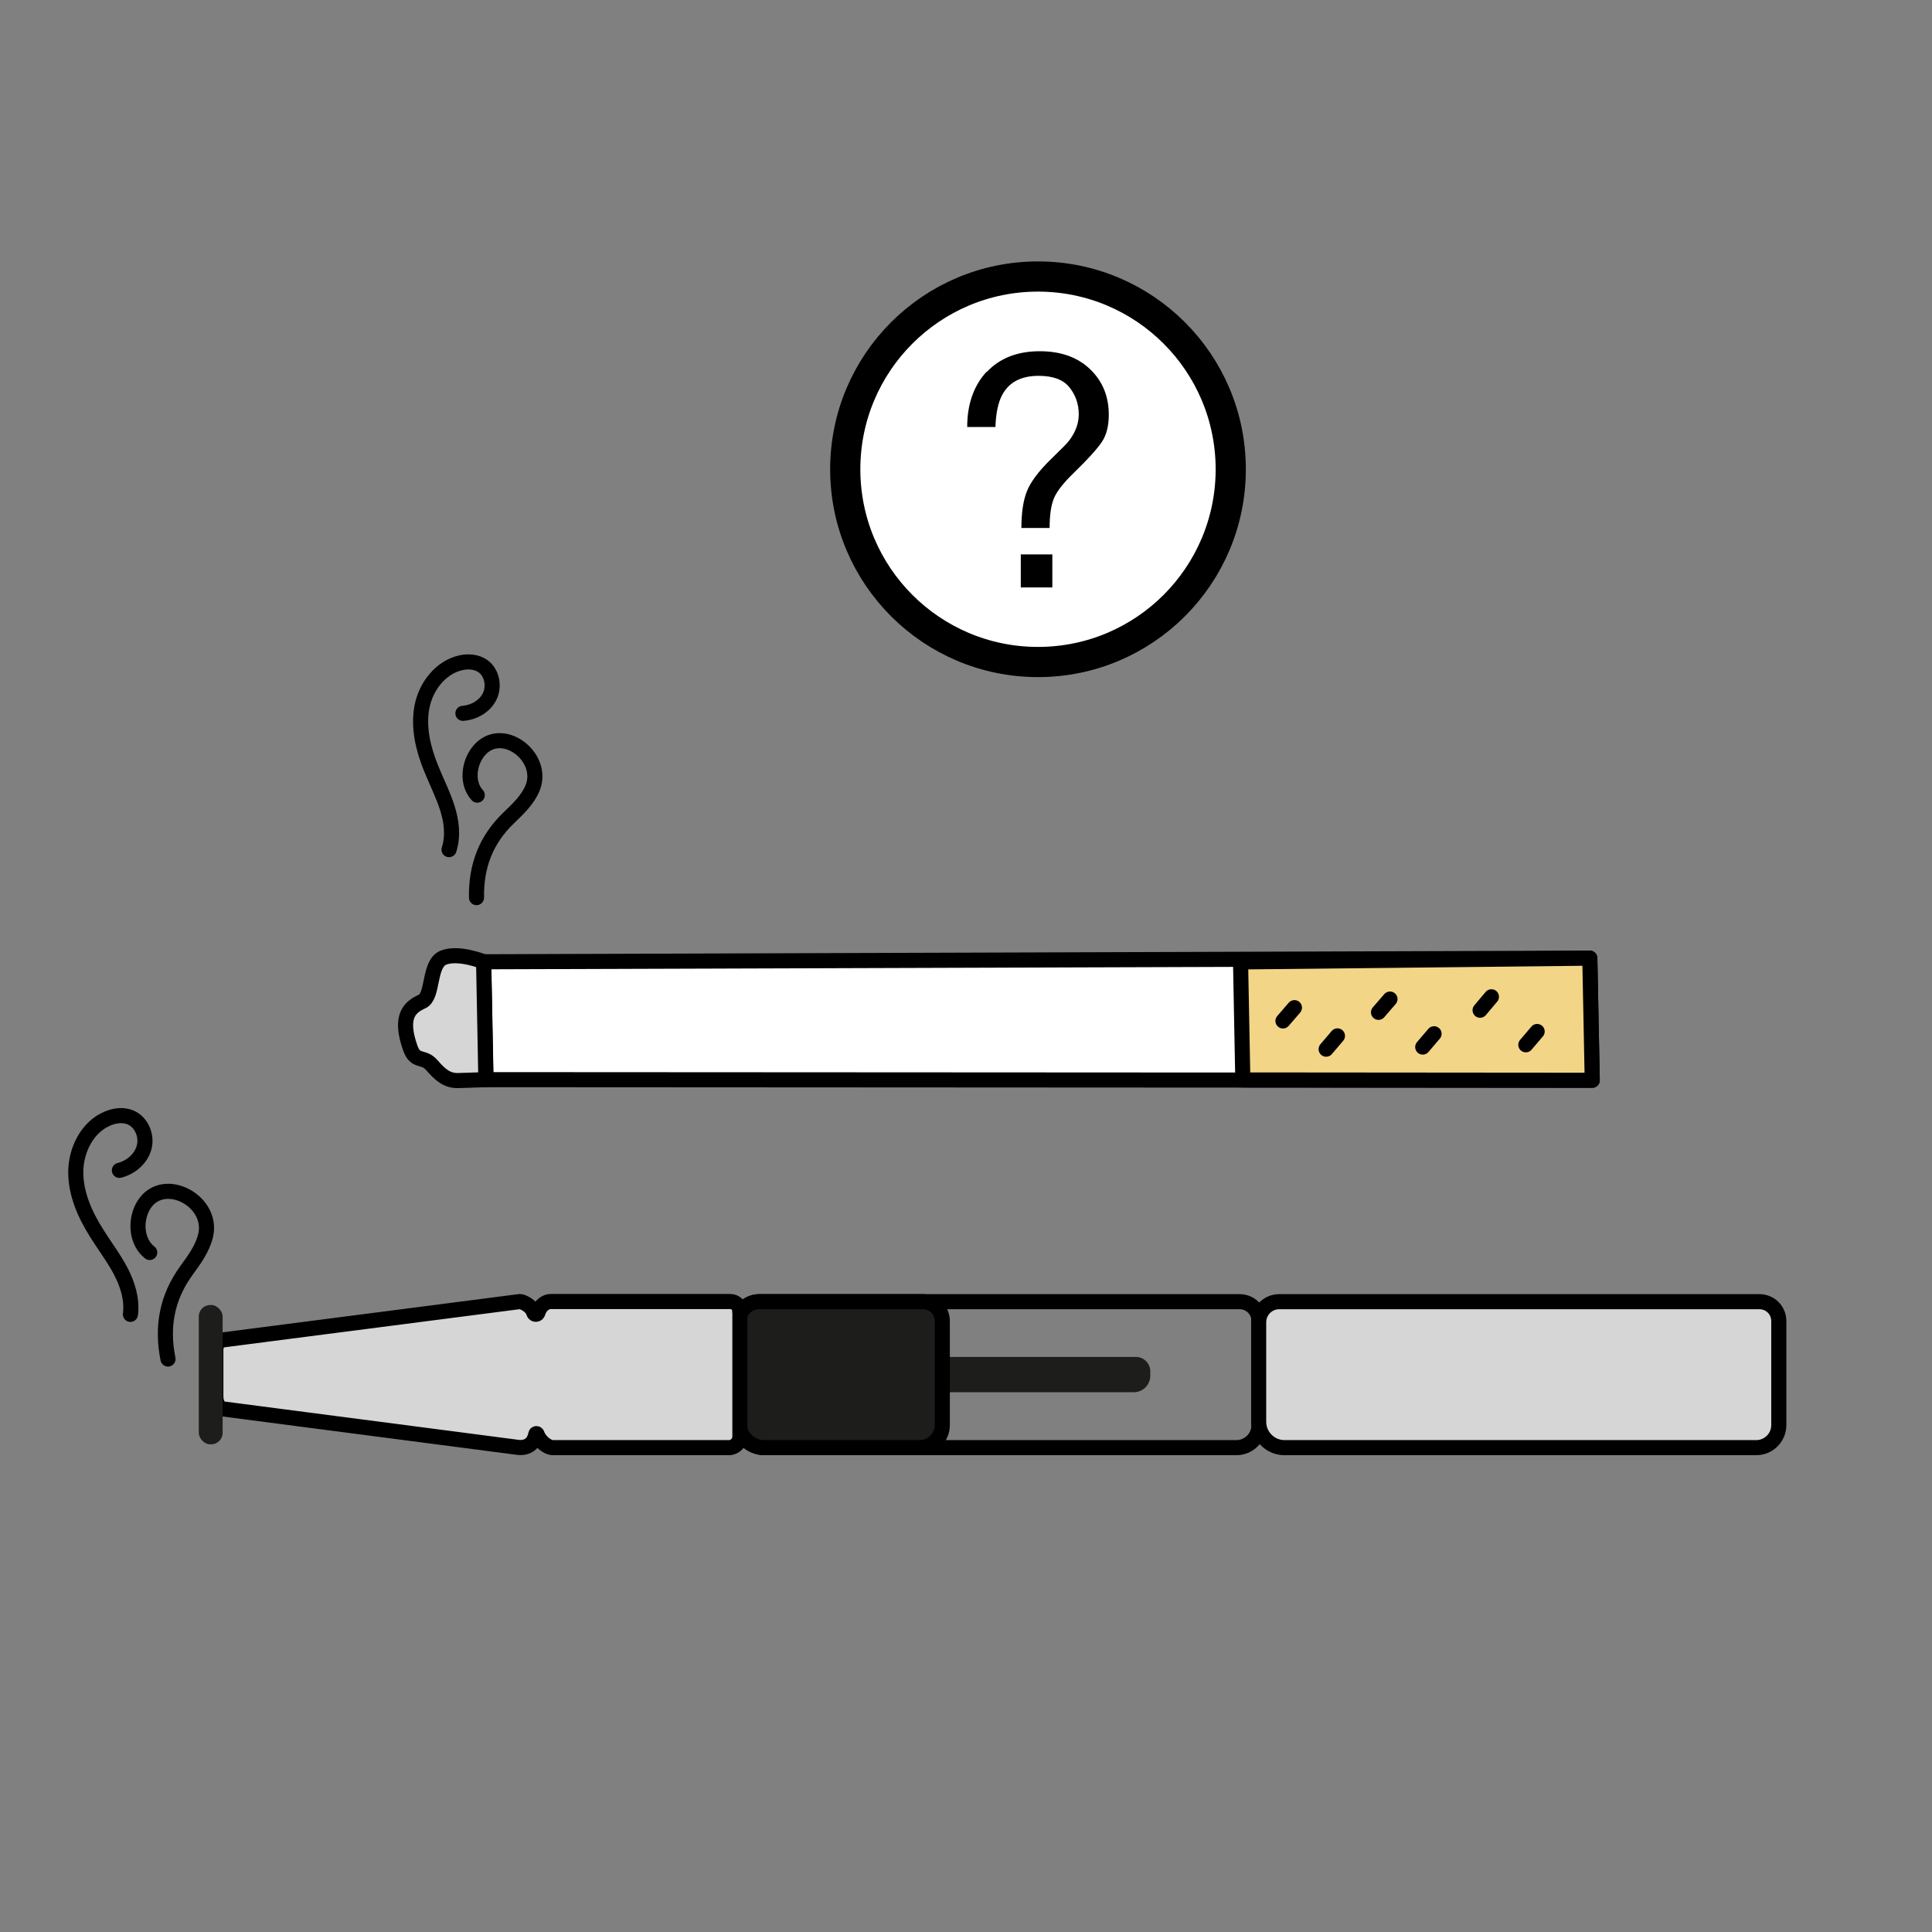 <svg xmlns="http://www.w3.org/2000/svg" id="Calque_1" viewBox="0 0 128 128"><rect x="0" y="0" width="128" height="128" fill="#808080" stroke="none"/><defs><style>.cls-4{stroke-linecap:round;stroke-linejoin:round;stroke:#000}.cls-6{stroke:#000;fill:#d6d6d6}.cls-4{fill:none}.cls-9{fill:#1d1d1b}.cls-6{stroke-miterlimit:10}</style></defs><path d="m32.2 71.53 73.29.04-.16-8.09-73.28.24.15 7.81z" style="fill:#fff;stroke:#000;stroke-linecap:round;stroke-linejoin:round"/><path d="m82.34 71.55 23.15.02-.16-8.09-23.14.25.15 7.82z" style="fill:#f3d587;stroke:#000;stroke-linecap:round;stroke-linejoin:round"/><path d="M32.05 63.72s-1.68-.68-2.68-.27c-.99.41-.63 2.54-1.4 2.9-.77.35-1.55.93-.79 3.08.36 1.01.86.48 1.43 1.14.57.66 1.03 1.04 1.75 1.02.72-.02 1.83-.06 1.83-.06l-.15-7.81Z" style="fill:#d6d6d6;stroke:#000;stroke-linecap:round;stroke-linejoin:round"/><path d="m85 67.64.76-.88M87.86 69.51l.75-.88M91.33 67.07l.76-.88M94.26 69.37l.75-.88M98.06 66.93l.75-.89M101.09 69.22l.75-.88M31.57 59.47c-.04-2.07.62-3.82 2.11-5.26.62-.6 1.27-1.2 1.6-1.99.88-2.11-2.13-4.36-3.62-2.39-.62.82-.74 2.09-.04 2.85" class="cls-4"/><path d="M29.75 56.29c.29-.9.17-1.88-.12-2.78s-.72-1.74-1.07-2.61c-.52-1.28-.86-2.68-.61-4.04s1.23-2.65 2.58-2.95c.48-.11 1.02-.07 1.43.2.62.41.81 1.31.5 1.99s-1.04 1.1-1.79 1.16" class="cls-4"/><path d="M50.44 86.24H81.7c.94 0 1.71.77 1.71 1.71v6.6c0 .75-.61 1.36-1.36 1.36H50.23c-.71 0-1.28-.57-1.28-1.28v-6.9c0-.82.67-1.49 1.49-1.49Z" style="stroke-miterlimit:10;fill:none;stroke:#000" transform="rotate(-180 66.18 91.075)"/><path d="M116.36 95.91H85.1c-.94 0-1.71-.77-1.71-1.71v-6.6c0-.75.61-1.36 1.36-1.36h31.82c.71 0 1.28.57 1.28 1.28v6.9c0 .82-.67 1.49-1.49 1.49Z" class="cls-6"/><path d="M75.12 92.24H50c-.7 0-1.27-.57-1.27-1.27v-.07c0-.55.45-1 1-1h25.53c.52 0 .95.43.95.95v.29c0 .61-.49 1.1-1.1 1.1Z" class="cls-9"/><path d="M50.42 86.24h10.3c.94 0 1.71.77 1.71 1.71v6.6c0 .75-.61 1.36-1.36 1.36H50.21c-.71 0-1.28-.57-1.28-1.28v-6.9c0-.82.67-1.49 1.49-1.49Z" style="stroke-miterlimit:10;fill:#1d1d1b;stroke:#000" transform="rotate(-180 55.68 91.075)"/><path d="M49.02 86.87v8.31c0 .4-.33.73-.73.73H36.63c-.37 0-.9-.44-1.05-.9-.01-.04-.07-.04-.08 0-.1.53-.44.93-1.12.89l-19.57-2.55c-.28 0-.51-.37-.51-.83v-3.08c0-.37.19-.66.41-.66l19.74-2.55c.13 0 .76.24.91.74.04.14.24.14.28 0 .15-.52.57-.74.82-.74h11.93c.34 0 .62.28.62.62Z" class="cls-6"/><rect width="1.58" height="9.23" x="13.18" y="86.46" class="cls-9" rx=".76" ry=".76" transform="rotate(180 13.965 91.075)"/><path d="M11.13 90.04c-.43-2.14-.07-4.08 1.21-5.85.53-.73 1.09-1.48 1.29-2.37.52-2.36-3.02-4.12-4.2-1.81-.49.97-.37 2.3.49 2.97" class="cls-4"/><path d="M8.64 87.08c.13-.98-.18-1.98-.64-2.86s-1.07-1.67-1.59-2.51c-.78-1.23-1.4-2.62-1.39-4.08.01-1.46.78-2.98 2.12-3.53.48-.2 1.04-.27 1.52-.06.72.31 1.09 1.21.89 1.97-.2.76-.88 1.34-1.64 1.53" class="cls-4"/><circle cx="68.77" cy="31.09" r="12.77" style="stroke-miterlimit:10;stroke-width:2px;fill:#fff;stroke:#000"/><path d="M65.37 24.65c.86-.92 2.03-1.38 3.52-1.38 1.38 0 2.49.39 3.32 1.18s1.25 1.8 1.25 3.02c0 .74-.15 1.35-.46 1.81s-.92 1.14-1.85 2.04c-.67.65-1.11 1.2-1.31 1.66s-.3 1.12-.3 2h-1.87c0-1 .12-1.81.36-2.42s.76-1.32 1.57-2.11l.84-.83c.25-.24.46-.49.61-.75.28-.46.42-.93.42-1.42 0-.69-.21-1.28-.62-1.79s-1.09-.76-2.04-.76c-1.17 0-1.98.43-2.43 1.3-.25.48-.4 1.18-.43 2.09h-1.87c0-1.51.43-2.73 1.28-3.66Zm2.26 12.08h2.09v2.19h-2.09v-2.19Z"/></svg>
